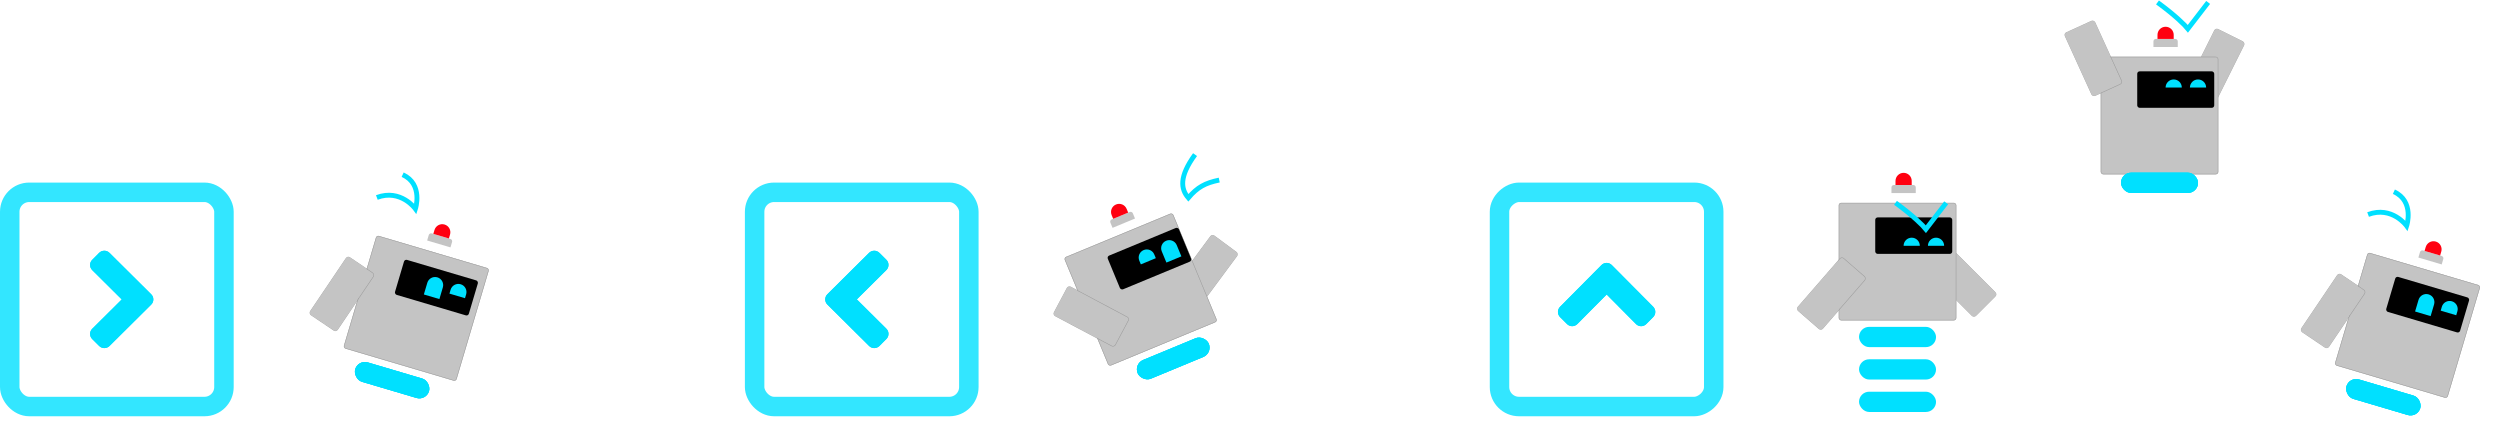 <svg width="1027" height="184" viewBox="0 0 1027 184" fill="none" xmlns="http://www.w3.org/2000/svg">
<g filter="url(#filter0_d)">
<rect x="154.719" y="92.647" width="48.287" height="48.287" rx="1" transform="rotate(16.5 154.719 92.647)" fill="#C4C4C4"/>
<rect x="154.786" y="92.771" width="48.087" height="48.087" rx="0.9" transform="rotate(16.5 154.786 92.771)" stroke="#979797" stroke-width="0.2"/>
</g>
<g filter="url(#filter1_d)">
<rect x="142.82" y="101.292" width="13.321" height="28.306" rx="1" transform="rotate(34 142.82 101.292)" fill="#C4C4C4"/>
<rect x="142.793" y="101.154" width="13.521" height="28.506" rx="1.1" transform="rotate(34 142.793 101.154)" stroke="#979797" stroke-width="0.2"/>
</g>
<path d="M176.134 96.561C176.291 96.031 176.847 95.729 177.377 95.886L185.038 98.155C185.568 98.312 185.87 98.868 185.713 99.398L185.051 101.632L175.472 98.795L176.134 96.561Z" fill="#C4C4C4"/>
<g filter="url(#filter2_d)">
<rect x="147.098" y="147.696" width="31.636" height="8.325" rx="4.163" transform="rotate(16.5 147.098 147.696)" fill="#00E0FF"/>
</g>
<g filter="url(#filter3_d)">
<rect x="147.098" y="147.696" width="31.636" height="8.325" rx="4.163" transform="rotate(16.5 147.098 147.696)" fill="#00E0FF"/>
</g>
<g filter="url(#filter4_d)">
<rect x="147.098" y="147.696" width="31.636" height="8.325" rx="4.163" transform="rotate(16.5 147.098 147.696)" fill="#00E0FF"/>
</g>
<rect x="166.246" y="106.482" width="31.636" height="14.986" rx="1" transform="rotate(16.5 166.246 106.482)" fill="black"/>
<g filter="url(#filter5_d)">
<path d="M185.109 119.016C185.631 117.253 187.484 116.247 189.248 116.769V116.769C191.011 117.291 192.017 119.144 191.495 120.908L191.022 122.504L184.636 120.613L185.109 119.016Z" fill="#00E0FF"/>
</g>
<g filter="url(#filter6_d)">
<path d="M175.535 116.179C176.057 114.415 177.91 113.409 179.673 113.931V113.931C181.437 114.454 182.443 116.307 181.921 118.07L180.502 122.86L174.116 120.968L175.535 116.179Z" fill="#00E0FF"/>
</g>
<g filter="url(#filter7_d)">
<path d="M178.488 94.478C179.01 92.715 180.863 91.709 182.627 92.231V92.231C184.39 92.753 185.396 94.606 184.874 96.37L184.401 97.966L178.015 96.075L178.488 94.478Z" fill="#FF0010"/>
</g>
<path d="M154.806 81.126C164.64 77.449 170.658 85.796 170.658 85.796C170.658 85.796 173.975 75.665 165.407 71.757" stroke="#00E0FF" stroke-width="2"/>
<rect opacity="0.8" x="4" y="79" width="88" height="88" rx="8" stroke="#00E0FF" stroke-width="8" stroke-linecap="round" stroke-linejoin="round"/>
<path d="M62.114 125.124L44.998 142.119C43.815 143.294 41.902 143.294 40.732 142.119L37.887 139.295C36.704 138.12 36.704 136.221 37.887 135.059L50.02 123.012L37.887 110.966C36.704 109.792 36.704 107.892 37.887 106.73L40.719 103.881C41.902 102.706 43.815 102.706 44.986 103.881L62.102 120.876C63.297 122.05 63.297 123.95 62.114 125.124Z" fill="#00E0FF"/>
<path d="M62.114 125.124L44.998 142.119C43.815 143.294 41.902 143.294 40.732 142.119L37.887 139.295C36.704 138.12 36.704 136.221 37.887 135.059L50.02 123.012L37.887 110.966C36.704 109.792 36.704 107.892 37.887 106.73L40.719 103.881C41.902 102.706 43.815 102.706 44.986 103.881L62.102 120.876C63.297 122.05 63.297 123.95 62.114 125.124Z" fill="#00E0FF"/>
<rect opacity="0.8" x="398" y="167" width="88" height="88" rx="8" transform="rotate(-180 398 167)" stroke="#00E0FF" stroke-width="8" stroke-linecap="round" stroke-linejoin="round"/>
<path d="M339.886 120.876L357.002 103.881C358.185 102.706 360.098 102.706 361.268 103.881L364.113 106.705C365.296 107.88 365.296 109.779 364.113 110.941L351.98 122.988L364.113 135.034C365.296 136.208 365.296 138.108 364.113 139.27L361.281 142.119C360.098 143.294 358.185 143.294 357.015 142.119L339.898 125.124C338.703 123.95 338.703 122.05 339.886 120.876Z" fill="#00E0FF"/>
<path d="M339.886 120.876L357.002 103.881C358.185 102.706 360.098 102.706 361.268 103.881L364.113 106.705C365.296 107.88 365.296 109.779 364.113 110.941L351.98 122.988L364.113 135.034C365.296 136.208 365.296 138.108 364.113 139.27L361.281 142.119C360.098 143.294 358.185 143.294 357.015 142.119L339.898 125.124C338.703 123.95 338.703 122.05 339.886 120.876Z" fill="#00E0FF"/>
<rect opacity="0.8" x="616" y="167" width="88" height="88" rx="8" transform="rotate(-90 616 167)" stroke="#00E0FF" stroke-width="8" stroke-linecap="round" stroke-linejoin="round"/>
<path d="M662.124 108.886L679.119 126.002C680.294 127.185 680.294 129.098 679.119 130.268L676.295 133.113C675.12 134.296 673.221 134.296 672.059 133.113L660.012 120.98L647.966 133.113C646.792 134.296 644.892 134.296 643.73 133.113L640.881 130.281C639.706 129.098 639.706 127.185 640.881 126.015L657.876 108.898C659.05 107.703 660.95 107.703 662.124 108.886Z" fill="#00E0FF"/>
<path d="M662.124 108.886L679.119 126.002C680.294 127.185 680.294 129.098 679.119 130.268L676.295 133.113C675.12 134.296 673.221 134.296 672.059 133.113L660.012 120.98L647.966 133.113C646.792 134.296 644.892 134.296 643.73 133.113L640.881 130.281C639.706 129.098 639.706 127.185 640.881 126.015L657.876 108.898C659.05 107.703 660.95 107.703 662.124 108.886Z" fill="#00E0FF"/>
<g filter="url(#filter8_d)">
<rect x="491.824" y="123.022" width="13.321" height="28.306" rx="1" transform="rotate(-143.5 491.824 123.022)" fill="#C4C4C4"/>
<rect x="491.845" y="123.162" width="13.521" height="28.506" rx="1.1" transform="rotate(-143.5 491.845 123.162)" stroke="#979797" stroke-width="0.2"/>
</g>
<g filter="url(#filter9_d)">
<rect x="437.035" y="101.884" width="48.287" height="48.287" rx="1" transform="rotate(-22.5 437.035 101.884)" fill="#C4C4C4"/>
<rect x="437.166" y="101.938" width="48.087" height="48.087" rx="0.9" transform="rotate(-22.5 437.166 101.938)" stroke="#979797" stroke-width="0.2"/>
</g>
<g filter="url(#filter10_d)">
<rect x="432.648" y="125.235" width="13.321" height="28.306" rx="1" transform="rotate(-62 432.648 125.235)" fill="#C4C4C4"/>
<rect x="432.513" y="125.276" width="13.521" height="28.506" rx="1.1" transform="rotate(-62 432.513 125.276)" stroke="#979797" stroke-width="0.2"/>
</g>
<path d="M456.14 91.448C455.929 90.937 456.171 90.352 456.682 90.141L464.064 87.083C464.574 86.872 465.159 87.114 465.37 87.624L466.262 89.777L457.032 93.6L456.14 91.448Z" fill="#C4C4C4"/>
<g filter="url(#filter11_d)">
<rect x="465.754" y="149.463" width="31.636" height="8.325" rx="4.163" transform="rotate(-22.5 465.754 149.463)" fill="#00E0FF"/>
</g>
<g filter="url(#filter12_d)">
<rect x="465.754" y="149.463" width="31.636" height="8.325" rx="4.163" transform="rotate(-22.5 465.754 149.463)" fill="#00E0FF"/>
</g>
<g filter="url(#filter13_d)">
<rect x="465.754" y="149.463" width="31.636" height="8.325" rx="4.163" transform="rotate(-22.5 465.754 149.463)" fill="#00E0FF"/>
</g>
<rect x="454.703" y="105.379" width="31.636" height="14.986" rx="1" transform="rotate(-22.5 454.703 105.379)" fill="black"/>
<g filter="url(#filter14_d)">
<path d="M477.251 103.249C476.547 101.55 477.354 99.602 479.053 98.898V98.898C480.752 98.194 482.7 99.001 483.404 100.7L485.316 105.315L479.163 107.864L477.251 103.249Z" fill="#00E0FF"/>
</g>
<g filter="url(#filter15_d)">
<path d="M468.02 107.072C467.317 105.373 468.124 103.425 469.823 102.721V102.721C471.522 102.017 473.47 102.824 474.174 104.523L474.811 106.061L468.658 108.61L468.02 107.072Z" fill="#00E0FF"/>
</g>
<g filter="url(#filter16_d)">
<path d="M456.661 88.348C455.957 86.649 456.764 84.701 458.463 83.997V83.997C460.163 83.293 462.111 84.1 462.814 85.799L463.452 87.338L457.298 89.887L456.661 88.348Z" fill="#FF0010"/>
</g>
<path d="M490.924 63.522C484.264 72.679 485.097 77.675 488.163 81.271C491.952 76.856 495.084 75.177 500.862 73.97" stroke="#00E0FF" stroke-width="2"/>
<g filter="url(#filter17_d)">
<rect x="910.238" y="7.663" width="13.321" height="28.306" rx="1" transform="rotate(26.5 910.238 7.663)" fill="#C4C4C4"/>
<rect x="910.193" y="7.529" width="13.521" height="28.506" rx="1.1" transform="rotate(26.5 910.193 7.529)" stroke="#979797" stroke-width="0.2"/>
</g>
<g filter="url(#filter18_d)">
<rect x="862.984" y="19.316" width="48.287" height="48.287" rx="1" fill="#C4C4C4"/>
<rect x="863.084" y="19.416" width="48.087" height="48.087" rx="0.9" stroke="#979797" stroke-width="0.2"/>
</g>
<g filter="url(#filter19_d)">
<rect x="848" y="9.854" width="13.321" height="28.306" rx="1" transform="rotate(-24.5 848 9.854)" fill="#C4C4C4"/>
<rect x="847.868" y="9.804" width="13.521" height="28.506" rx="1.1" transform="rotate(-24.5 847.868 9.804)" stroke="#979797" stroke-width="0.2"/>
</g>
<path d="M884.633 16.986C884.633 16.433 885.081 15.986 885.633 15.986H893.623C894.176 15.986 894.623 16.433 894.623 16.986V19.316H884.633V16.986Z" fill="#C4C4C4"/>
<g filter="url(#filter20_d)">
<rect x="871.312" y="70.933" width="31.636" height="8.325" rx="4.163" fill="#00E0FF"/>
</g>
<g filter="url(#filter21_d)">
<rect x="871.312" y="70.933" width="31.636" height="8.325" rx="4.163" fill="#00E0FF"/>
</g>
<g filter="url(#filter22_d)">
<rect x="871.312" y="70.933" width="31.636" height="8.325" rx="4.163" fill="#00E0FF"/>
</g>
<rect x="877.973" y="29.306" width="31.636" height="14.986" rx="1" fill="black"/>
<g filter="url(#filter23_d)">
<path d="M899.617 35.967C899.617 34.127 901.108 32.636 902.947 32.636V32.636C904.787 32.636 906.277 34.127 906.277 35.967V35.967H899.617V35.967Z" fill="#00E0FF"/>
</g>
<g filter="url(#filter24_d)">
<path d="M889.625 35.967C889.625 34.127 891.116 32.636 892.955 32.636V32.636C894.794 32.636 896.285 34.127 896.285 35.967V35.967H889.625V35.967Z" fill="#00E0FF"/>
</g>
<g filter="url(#filter25_d)">
<path d="M886.297 14.321C886.297 12.481 887.788 10.991 889.627 10.991V10.991C891.466 10.991 892.957 12.481 892.957 14.321V15.986H886.297V14.321Z" fill="#FF0010"/>
</g>
<path d="M886.297 1C893.623 6.328 897.675 10.435 898.785 11.823L907.11 1" stroke="#00E0FF" stroke-width="2"/>
<g filter="url(#filter26_d)">
<rect x="790.875" y="106.319" width="13.321" height="28.306" rx="1" transform="rotate(-45 790.875 106.319)" fill="#C4C4C4"/>
<rect x="790.734" y="106.319" width="13.521" height="28.506" rx="1.1" transform="rotate(-45 790.734 106.319)" stroke="#979797" stroke-width="0.2"/>
</g>
<g filter="url(#filter27_d)">
<rect x="755.359" y="79.325" width="48.287" height="48.287" rx="1" fill="#C4C4C4"/>
<rect x="755.459" y="79.425" width="48.087" height="48.087" rx="0.9" stroke="#979797" stroke-width="0.2"/>
</g>
<g filter="url(#filter28_d)">
<rect x="756.57" y="101.561" width="13.321" height="28.306" rx="1" transform="rotate(41 756.57 101.561)" fill="#C4C4C4"/>
<rect x="756.56" y="101.42" width="13.521" height="28.506" rx="1.1" transform="rotate(41 756.56 101.42)" stroke="#979797" stroke-width="0.2"/>
</g>
<path d="M777.008 76.995C777.008 76.443 777.456 75.995 778.008 75.995H785.998C786.551 75.995 786.998 76.443 786.998 76.995V79.325H777.008V76.995Z" fill="#C4C4C4"/>
<g filter="url(#filter29_d)">
<rect x="763.688" y="134.273" width="31.636" height="8.325" rx="4.163" fill="#00E0FF"/>
</g>
<g filter="url(#filter30_d)">
<rect x="763.688" y="160.914" width="31.636" height="8.325" rx="4.163" fill="#00E0FF"/>
</g>
<g filter="url(#filter31_d)">
<rect x="763.688" y="147.593" width="31.636" height="8.325" rx="4.163" fill="#00E0FF"/>
</g>
<rect x="770.348" y="89.316" width="31.636" height="14.986" rx="1" fill="black"/>
<g filter="url(#filter32_d)">
<path d="M791.992 100.971C791.992 99.132 793.483 97.641 795.322 97.641V97.641C797.162 97.641 798.652 99.132 798.652 100.971V100.971H791.992V100.971Z" fill="#00E0FF"/>
</g>
<g filter="url(#filter33_d)">
<path d="M782 100.971C782 99.132 783.491 97.641 785.33 97.641V97.641C787.169 97.641 788.66 99.132 788.66 100.971V100.971H782V100.971Z" fill="#00E0FF"/>
</g>
<g filter="url(#filter34_d)">
<path d="M778.672 74.33C778.672 72.491 780.163 71 782.002 71V71C783.841 71 785.332 72.491 785.332 74.33V75.995H778.672V74.33Z" fill="#FF0010"/>
</g>
<path d="M778.672 83.321C785.998 88.649 790.05 92.756 791.16 94.144L799.485 83.321" stroke="#00E0FF" stroke-width="2"/>
<g filter="url(#filter35_d)">
<rect x="972.719" y="99.647" width="48.287" height="48.287" rx="1" transform="rotate(16.5 972.719 99.647)" fill="#C4C4C4"/>
<rect x="972.786" y="99.771" width="48.087" height="48.087" rx="0.9" transform="rotate(16.5 972.786 99.771)" stroke="#979797" stroke-width="0.2"/>
</g>
<g filter="url(#filter36_d)">
<rect x="960.82" y="108.292" width="13.321" height="28.306" rx="1" transform="rotate(34 960.82 108.292)" fill="#C4C4C4"/>
<rect x="960.793" y="108.154" width="13.521" height="28.506" rx="1.1" transform="rotate(34 960.793 108.154)" stroke="#979797" stroke-width="0.2"/>
</g>
<path d="M994.134 103.561C994.291 103.031 994.847 102.729 995.377 102.886L1003.04 105.155C1003.57 105.312 1003.87 105.869 1003.71 106.398L1003.05 108.632L993.472 105.795L994.134 103.561Z" fill="#C4C4C4"/>
<g filter="url(#filter37_d)">
<rect x="965.098" y="154.696" width="31.636" height="8.325" rx="4.163" transform="rotate(16.5 965.098 154.696)" fill="#00E0FF"/>
</g>
<g filter="url(#filter38_d)">
<rect x="965.098" y="154.696" width="31.636" height="8.325" rx="4.163" transform="rotate(16.5 965.098 154.696)" fill="#00E0FF"/>
</g>
<g filter="url(#filter39_d)">
<rect x="965.098" y="154.696" width="31.636" height="8.325" rx="4.163" transform="rotate(16.5 965.098 154.696)" fill="#00E0FF"/>
</g>
<rect x="984.246" y="113.482" width="31.636" height="14.986" rx="1" transform="rotate(16.5 984.246 113.482)" fill="black"/>
<g filter="url(#filter40_d)">
<path d="M1003.11 126.016C1003.63 124.253 1005.48 123.247 1007.25 123.769V123.769C1009.01 124.291 1010.02 126.144 1009.49 127.908L1009.02 129.504L1002.64 127.613L1003.11 126.016Z" fill="#00E0FF"/>
</g>
<g filter="url(#filter41_d)">
<path d="M993.535 123.179C994.057 121.415 995.91 120.409 997.673 120.931V120.931C999.437 121.454 1000.44 123.307 999.921 125.07L998.502 129.86L992.116 127.968L993.535 123.179Z" fill="#00E0FF"/>
</g>
<g filter="url(#filter42_d)">
<path d="M996.488 101.478C997.01 99.715 998.863 98.709 1000.63 99.231V99.231C1002.39 99.753 1003.4 101.606 1002.87 103.37L1002.4 104.966L996.015 103.075L996.488 101.478Z" fill="#FF0010"/>
</g>
<path d="M972.806 88.126C982.64 84.449 988.658 92.796 988.658 92.796C988.658 92.796 991.975 82.665 983.407 78.757" stroke="#00E0FF" stroke-width="2"/>
<defs>
<filter id="filter0_d" x="137.004" y="92.647" width="68.013" height="68.013" filterUnits="userSpaceOnUse" color-interpolation-filters="sRGB">
<feFlood flood-opacity="0" result="BackgroundImageFix"/>
<feColorMatrix in="SourceAlpha" type="matrix" values="0 0 0 0 0 0 0 0 0 0 0 0 0 0 0 0 0 0 127 0"/>
<feOffset dy="4"/>
<feGaussianBlur stdDeviation="2"/>
<feColorMatrix type="matrix" values="0 0 0 0 0 0 0 0 0 0 0 0 0 0 0 0 0 0 1 0"/>
<feBlend mode="normal" in2="BackgroundImageFix" result="effect1_dropShadow"/>
<feBlend mode="normal" in="SourceGraphic" in2="effect1_dropShadow" result="shape"/>
</filter>
<filter id="filter1_d" x="122.715" y="101.015" width="35.427" height="39.471" filterUnits="userSpaceOnUse" color-interpolation-filters="sRGB">
<feFlood flood-opacity="0" result="BackgroundImageFix"/>
<feColorMatrix in="SourceAlpha" type="matrix" values="0 0 0 0 0 0 0 0 0 0 0 0 0 0 0 0 0 0 127 0"/>
<feOffset dy="4"/>
<feGaussianBlur stdDeviation="2"/>
<feColorMatrix type="matrix" values="0 0 0 0 0 0 0 0 0 0 0 0 0 0 0 0 0 0 0.6 0"/>
<feBlend mode="normal" in2="BackgroundImageFix" result="effect1_dropShadow"/>
<feBlend mode="normal" in="SourceGraphic" in2="effect1_dropShadow" result="shape"/>
</filter>
<filter id="filter2_d" x="132.734" y="135.696" width="56.698" height="40.968" filterUnits="userSpaceOnUse" color-interpolation-filters="sRGB">
<feFlood flood-opacity="0" result="BackgroundImageFix"/>
<feColorMatrix in="SourceAlpha" type="matrix" values="0 0 0 0 0 0 0 0 0 0 0 0 0 0 0 0 0 0 127 0"/>
<feOffset/>
<feGaussianBlur stdDeviation="6"/>
<feColorMatrix type="matrix" values="0 0 0 0 0 0 0 0 0 0.88 0 0 0 0 1 0 0 0 1 0"/>
<feBlend mode="normal" in2="BackgroundImageFix" result="effect1_dropShadow"/>
<feBlend mode="normal" in="SourceGraphic" in2="effect1_dropShadow" result="shape"/>
</filter>
<filter id="filter3_d" x="132.734" y="135.696" width="56.698" height="40.968" filterUnits="userSpaceOnUse" color-interpolation-filters="sRGB">
<feFlood flood-opacity="0" result="BackgroundImageFix"/>
<feColorMatrix in="SourceAlpha" type="matrix" values="0 0 0 0 0 0 0 0 0 0 0 0 0 0 0 0 0 0 127 0"/>
<feOffset/>
<feGaussianBlur stdDeviation="6"/>
<feColorMatrix type="matrix" values="0 0 0 0 0 0 0 0 0 0.88 0 0 0 0 1 0 0 0 1 0"/>
<feBlend mode="normal" in2="BackgroundImageFix" result="effect1_dropShadow"/>
<feBlend mode="normal" in="SourceGraphic" in2="effect1_dropShadow" result="shape"/>
</filter>
<filter id="filter4_d" x="132.734" y="135.696" width="56.698" height="40.968" filterUnits="userSpaceOnUse" color-interpolation-filters="sRGB">
<feFlood flood-opacity="0" result="BackgroundImageFix"/>
<feColorMatrix in="SourceAlpha" type="matrix" values="0 0 0 0 0 0 0 0 0 0 0 0 0 0 0 0 0 0 127 0"/>
<feOffset/>
<feGaussianBlur stdDeviation="6"/>
<feColorMatrix type="matrix" values="0 0 0 0 0 0 0 0 0 0.88 0 0 0 0 1 0 0 0 1 0"/>
<feBlend mode="normal" in2="BackgroundImageFix" result="effect1_dropShadow"/>
<feBlend mode="normal" in="SourceGraphic" in2="effect1_dropShadow" result="shape"/>
</filter>
<filter id="filter5_d" x="180.637" y="111.823" width="15.805" height="14.681" filterUnits="userSpaceOnUse" color-interpolation-filters="sRGB">
<feFlood flood-opacity="0" result="BackgroundImageFix"/>
<feColorMatrix in="SourceAlpha" type="matrix" values="0 0 0 0 0 0 0 0 0 0 0 0 0 0 0 0 0 0 127 0"/>
<feOffset/>
<feGaussianBlur stdDeviation="2"/>
<feColorMatrix type="matrix" values="0 0 0 0 0 0 0 0 0 0.88 0 0 0 0 1 0 0 0 1 0"/>
<feBlend mode="normal" in2="BackgroundImageFix" result="effect1_dropShadow"/>
<feBlend mode="normal" in="SourceGraphic" in2="effect1_dropShadow" result="shape"/>
</filter>
<filter id="filter6_d" x="170.117" y="108.986" width="16.751" height="17.874" filterUnits="userSpaceOnUse" color-interpolation-filters="sRGB">
<feFlood flood-opacity="0" result="BackgroundImageFix"/>
<feColorMatrix in="SourceAlpha" type="matrix" values="0 0 0 0 0 0 0 0 0 0 0 0 0 0 0 0 0 0 127 0"/>
<feOffset/>
<feGaussianBlur stdDeviation="2"/>
<feColorMatrix type="matrix" values="0 0 0 0 0 0 0 0 0 0.88 0 0 0 0 1 0 0 0 1 0"/>
<feBlend mode="normal" in2="BackgroundImageFix" result="effect1_dropShadow"/>
<feBlend mode="normal" in="SourceGraphic" in2="effect1_dropShadow" result="shape"/>
</filter>
<filter id="filter7_d" x="174.016" y="87.285" width="15.805" height="14.681" filterUnits="userSpaceOnUse" color-interpolation-filters="sRGB">
<feFlood flood-opacity="0" result="BackgroundImageFix"/>
<feColorMatrix in="SourceAlpha" type="matrix" values="0 0 0 0 0 0 0 0 0 0 0 0 0 0 0 0 0 0 127 0"/>
<feOffset/>
<feGaussianBlur stdDeviation="2"/>
<feColorMatrix type="matrix" values="0 0 0 0 1 0 0 0 0 0 0 0 0 0 0 0 0 0 1 0"/>
<feBlend mode="normal" in2="BackgroundImageFix" result="effect1_dropShadow"/>
<feBlend mode="normal" in="SourceGraphic" in2="effect1_dropShadow" result="shape"/>
</filter>
<filter id="filter8_d" x="476.836" y="92.064" width="36.105" height="39.237" filterUnits="userSpaceOnUse" color-interpolation-filters="sRGB">
<feFlood flood-opacity="0" result="BackgroundImageFix"/>
<feColorMatrix in="SourceAlpha" type="matrix" values="0 0 0 0 0 0 0 0 0 0 0 0 0 0 0 0 0 0 127 0"/>
<feOffset dy="4"/>
<feGaussianBlur stdDeviation="2"/>
<feColorMatrix type="matrix" values="0 0 0 0 0 0 0 0 0 0 0 0 0 0 0 0 0 0 0.6 0"/>
<feBlend mode="normal" in2="BackgroundImageFix" result="effect1_dropShadow"/>
<feBlend mode="normal" in="SourceGraphic" in2="effect1_dropShadow" result="shape"/>
</filter>
<filter id="filter9_d" x="433.035" y="83.405" width="71.09" height="71.09" filterUnits="userSpaceOnUse" color-interpolation-filters="sRGB">
<feFlood flood-opacity="0" result="BackgroundImageFix"/>
<feColorMatrix in="SourceAlpha" type="matrix" values="0 0 0 0 0 0 0 0 0 0 0 0 0 0 0 0 0 0 127 0"/>
<feOffset dy="4"/>
<feGaussianBlur stdDeviation="2"/>
<feColorMatrix type="matrix" values="0 0 0 0 0 0 0 0 0 0 0 0 0 0 0 0 0 0 1 0"/>
<feBlend mode="normal" in2="BackgroundImageFix" result="effect1_dropShadow"/>
<feBlend mode="normal" in="SourceGraphic" in2="effect1_dropShadow" result="shape"/>
</filter>
<filter id="filter10_d" x="428.379" y="113.203" width="39.788" height="33.591" filterUnits="userSpaceOnUse" color-interpolation-filters="sRGB">
<feFlood flood-opacity="0" result="BackgroundImageFix"/>
<feColorMatrix in="SourceAlpha" type="matrix" values="0 0 0 0 0 0 0 0 0 0 0 0 0 0 0 0 0 0 127 0"/>
<feOffset dy="4"/>
<feGaussianBlur stdDeviation="2"/>
<feColorMatrix type="matrix" values="0 0 0 0 0 0 0 0 0 0 0 0 0 0 0 0 0 0 0.6 0"/>
<feBlend mode="normal" in2="BackgroundImageFix" result="effect1_dropShadow"/>
<feBlend mode="normal" in="SourceGraphic" in2="effect1_dropShadow" result="shape"/>
</filter>
<filter id="filter11_d" x="453.754" y="125.356" width="56.414" height="43.798" filterUnits="userSpaceOnUse" color-interpolation-filters="sRGB">
<feFlood flood-opacity="0" result="BackgroundImageFix"/>
<feColorMatrix in="SourceAlpha" type="matrix" values="0 0 0 0 0 0 0 0 0 0 0 0 0 0 0 0 0 0 127 0"/>
<feOffset/>
<feGaussianBlur stdDeviation="6"/>
<feColorMatrix type="matrix" values="0 0 0 0 0 0 0 0 0 0.88 0 0 0 0 1 0 0 0 1 0"/>
<feBlend mode="normal" in2="BackgroundImageFix" result="effect1_dropShadow"/>
<feBlend mode="normal" in="SourceGraphic" in2="effect1_dropShadow" result="shape"/>
</filter>
<filter id="filter12_d" x="453.754" y="125.356" width="56.414" height="43.798" filterUnits="userSpaceOnUse" color-interpolation-filters="sRGB">
<feFlood flood-opacity="0" result="BackgroundImageFix"/>
<feColorMatrix in="SourceAlpha" type="matrix" values="0 0 0 0 0 0 0 0 0 0 0 0 0 0 0 0 0 0 127 0"/>
<feOffset/>
<feGaussianBlur stdDeviation="6"/>
<feColorMatrix type="matrix" values="0 0 0 0 0 0 0 0 0 0.88 0 0 0 0 1 0 0 0 1 0"/>
<feBlend mode="normal" in2="BackgroundImageFix" result="effect1_dropShadow"/>
<feBlend mode="normal" in="SourceGraphic" in2="effect1_dropShadow" result="shape"/>
</filter>
<filter id="filter13_d" x="453.754" y="125.356" width="56.414" height="43.798" filterUnits="userSpaceOnUse" color-interpolation-filters="sRGB">
<feFlood flood-opacity="0" result="BackgroundImageFix"/>
<feColorMatrix in="SourceAlpha" type="matrix" values="0 0 0 0 0 0 0 0 0 0 0 0 0 0 0 0 0 0 127 0"/>
<feOffset/>
<feGaussianBlur stdDeviation="6"/>
<feColorMatrix type="matrix" values="0 0 0 0 0 0 0 0 0 0.88 0 0 0 0 1 0 0 0 1 0"/>
<feBlend mode="normal" in2="BackgroundImageFix" result="effect1_dropShadow"/>
<feBlend mode="normal" in="SourceGraphic" in2="effect1_dropShadow" result="shape"/>
</filter>
<filter id="filter14_d" x="471.977" y="93.623" width="17.339" height="18.24" filterUnits="userSpaceOnUse" color-interpolation-filters="sRGB">
<feFlood flood-opacity="0" result="BackgroundImageFix"/>
<feColorMatrix in="SourceAlpha" type="matrix" values="0 0 0 0 0 0 0 0 0 0 0 0 0 0 0 0 0 0 127 0"/>
<feOffset/>
<feGaussianBlur stdDeviation="2"/>
<feColorMatrix type="matrix" values="0 0 0 0 0 0 0 0 0 0.88 0 0 0 0 1 0 0 0 1 0"/>
<feBlend mode="normal" in2="BackgroundImageFix" result="effect1_dropShadow"/>
<feBlend mode="normal" in="SourceGraphic" in2="effect1_dropShadow" result="shape"/>
</filter>
<filter id="filter15_d" x="462.746" y="97.446" width="16.065" height="15.164" filterUnits="userSpaceOnUse" color-interpolation-filters="sRGB">
<feFlood flood-opacity="0" result="BackgroundImageFix"/>
<feColorMatrix in="SourceAlpha" type="matrix" values="0 0 0 0 0 0 0 0 0 0 0 0 0 0 0 0 0 0 127 0"/>
<feOffset/>
<feGaussianBlur stdDeviation="2"/>
<feColorMatrix type="matrix" values="0 0 0 0 0 0 0 0 0 0.88 0 0 0 0 1 0 0 0 1 0"/>
<feBlend mode="normal" in2="BackgroundImageFix" result="effect1_dropShadow"/>
<feBlend mode="normal" in="SourceGraphic" in2="effect1_dropShadow" result="shape"/>
</filter>
<filter id="filter16_d" x="451.387" y="78.723" width="16.065" height="15.164" filterUnits="userSpaceOnUse" color-interpolation-filters="sRGB">
<feFlood flood-opacity="0" result="BackgroundImageFix"/>
<feColorMatrix in="SourceAlpha" type="matrix" values="0 0 0 0 0 0 0 0 0 0 0 0 0 0 0 0 0 0 127 0"/>
<feOffset/>
<feGaussianBlur stdDeviation="2"/>
<feColorMatrix type="matrix" values="0 0 0 0 1 0 0 0 0 0 0 0 0 0 0 0 0 0 1 0"/>
<feBlend mode="normal" in2="BackgroundImageFix" result="effect1_dropShadow"/>
<feBlend mode="normal" in="SourceGraphic" in2="effect1_dropShadow" result="shape"/>
</filter>
<filter id="filter17_d" x="893.34" y="7.395" width="33.088" height="39.812" filterUnits="userSpaceOnUse" color-interpolation-filters="sRGB">
<feFlood flood-opacity="0" result="BackgroundImageFix"/>
<feColorMatrix in="SourceAlpha" type="matrix" values="0 0 0 0 0 0 0 0 0 0 0 0 0 0 0 0 0 0 127 0"/>
<feOffset dy="4"/>
<feGaussianBlur stdDeviation="2"/>
<feColorMatrix type="matrix" values="0 0 0 0 0 0 0 0 0 0 0 0 0 0 0 0 0 0 0.6 0"/>
<feBlend mode="normal" in2="BackgroundImageFix" result="effect1_dropShadow"/>
<feBlend mode="normal" in="SourceGraphic" in2="effect1_dropShadow" result="shape"/>
</filter>
<filter id="filter18_d" x="858.984" y="19.316" width="56.287" height="56.287" filterUnits="userSpaceOnUse" color-interpolation-filters="sRGB">
<feFlood flood-opacity="0" result="BackgroundImageFix"/>
<feColorMatrix in="SourceAlpha" type="matrix" values="0 0 0 0 0 0 0 0 0 0 0 0 0 0 0 0 0 0 127 0"/>
<feOffset dy="4"/>
<feGaussianBlur stdDeviation="2"/>
<feColorMatrix type="matrix" values="0 0 0 0 0 0 0 0 0 0 0 0 0 0 0 0 0 0 1 0"/>
<feBlend mode="normal" in2="BackgroundImageFix" result="effect1_dropShadow"/>
<feBlend mode="normal" in="SourceGraphic" in2="effect1_dropShadow" result="shape"/>
</filter>
<filter id="filter19_d" x="843.734" y="4.065" width="32.389" height="39.811" filterUnits="userSpaceOnUse" color-interpolation-filters="sRGB">
<feFlood flood-opacity="0" result="BackgroundImageFix"/>
<feColorMatrix in="SourceAlpha" type="matrix" values="0 0 0 0 0 0 0 0 0 0 0 0 0 0 0 0 0 0 127 0"/>
<feOffset dy="4"/>
<feGaussianBlur stdDeviation="2"/>
<feColorMatrix type="matrix" values="0 0 0 0 0 0 0 0 0 0 0 0 0 0 0 0 0 0 0.6 0"/>
<feBlend mode="normal" in2="BackgroundImageFix" result="effect1_dropShadow"/>
<feBlend mode="normal" in="SourceGraphic" in2="effect1_dropShadow" result="shape"/>
</filter>
<filter id="filter20_d" x="859.312" y="58.933" width="55.636" height="32.325" filterUnits="userSpaceOnUse" color-interpolation-filters="sRGB">
<feFlood flood-opacity="0" result="BackgroundImageFix"/>
<feColorMatrix in="SourceAlpha" type="matrix" values="0 0 0 0 0 0 0 0 0 0 0 0 0 0 0 0 0 0 127 0"/>
<feOffset/>
<feGaussianBlur stdDeviation="6"/>
<feColorMatrix type="matrix" values="0 0 0 0 0 0 0 0 0 0.88 0 0 0 0 1 0 0 0 1 0"/>
<feBlend mode="normal" in2="BackgroundImageFix" result="effect1_dropShadow"/>
<feBlend mode="normal" in="SourceGraphic" in2="effect1_dropShadow" result="shape"/>
</filter>
<filter id="filter21_d" x="859.312" y="58.933" width="55.636" height="32.325" filterUnits="userSpaceOnUse" color-interpolation-filters="sRGB">
<feFlood flood-opacity="0" result="BackgroundImageFix"/>
<feColorMatrix in="SourceAlpha" type="matrix" values="0 0 0 0 0 0 0 0 0 0 0 0 0 0 0 0 0 0 127 0"/>
<feOffset/>
<feGaussianBlur stdDeviation="6"/>
<feColorMatrix type="matrix" values="0 0 0 0 0 0 0 0 0 0.88 0 0 0 0 1 0 0 0 1 0"/>
<feBlend mode="normal" in2="BackgroundImageFix" result="effect1_dropShadow"/>
<feBlend mode="normal" in="SourceGraphic" in2="effect1_dropShadow" result="shape"/>
</filter>
<filter id="filter22_d" x="859.312" y="58.933" width="55.636" height="32.325" filterUnits="userSpaceOnUse" color-interpolation-filters="sRGB">
<feFlood flood-opacity="0" result="BackgroundImageFix"/>
<feColorMatrix in="SourceAlpha" type="matrix" values="0 0 0 0 0 0 0 0 0 0 0 0 0 0 0 0 0 0 127 0"/>
<feOffset/>
<feGaussianBlur stdDeviation="6"/>
<feColorMatrix type="matrix" values="0 0 0 0 0 0 0 0 0 0.88 0 0 0 0 1 0 0 0 1 0"/>
<feBlend mode="normal" in2="BackgroundImageFix" result="effect1_dropShadow"/>
<feBlend mode="normal" in="SourceGraphic" in2="effect1_dropShadow" result="shape"/>
</filter>
<filter id="filter23_d" x="895.617" y="28.637" width="14.66" height="11.33" filterUnits="userSpaceOnUse" color-interpolation-filters="sRGB">
<feFlood flood-opacity="0" result="BackgroundImageFix"/>
<feColorMatrix in="SourceAlpha" type="matrix" values="0 0 0 0 0 0 0 0 0 0 0 0 0 0 0 0 0 0 127 0"/>
<feOffset/>
<feGaussianBlur stdDeviation="2"/>
<feColorMatrix type="matrix" values="0 0 0 0 0 0 0 0 0 0.88 0 0 0 0 1 0 0 0 1 0"/>
<feBlend mode="normal" in2="BackgroundImageFix" result="effect1_dropShadow"/>
<feBlend mode="normal" in="SourceGraphic" in2="effect1_dropShadow" result="shape"/>
</filter>
<filter id="filter24_d" x="885.625" y="28.637" width="14.66" height="11.33" filterUnits="userSpaceOnUse" color-interpolation-filters="sRGB">
<feFlood flood-opacity="0" result="BackgroundImageFix"/>
<feColorMatrix in="SourceAlpha" type="matrix" values="0 0 0 0 0 0 0 0 0 0 0 0 0 0 0 0 0 0 127 0"/>
<feOffset/>
<feGaussianBlur stdDeviation="2"/>
<feColorMatrix type="matrix" values="0 0 0 0 0 0 0 0 0 0.88 0 0 0 0 1 0 0 0 1 0"/>
<feBlend mode="normal" in2="BackgroundImageFix" result="effect1_dropShadow"/>
<feBlend mode="normal" in="SourceGraphic" in2="effect1_dropShadow" result="shape"/>
</filter>
<filter id="filter25_d" x="882.297" y="6.99" width="14.66" height="12.995" filterUnits="userSpaceOnUse" color-interpolation-filters="sRGB">
<feFlood flood-opacity="0" result="BackgroundImageFix"/>
<feColorMatrix in="SourceAlpha" type="matrix" values="0 0 0 0 0 0 0 0 0 0 0 0 0 0 0 0 0 0 127 0"/>
<feOffset/>
<feGaussianBlur stdDeviation="2"/>
<feColorMatrix type="matrix" values="0 0 0 0 1 0 0 0 0 0 0 0 0 0 0 0 0 0 1 0"/>
<feBlend mode="normal" in2="BackgroundImageFix" result="effect1_dropShadow"/>
<feBlend mode="normal" in="SourceGraphic" in2="effect1_dropShadow" result="shape"/>
</filter>
<filter id="filter26_d" x="786.594" y="96.617" width="38" height="38" filterUnits="userSpaceOnUse" color-interpolation-filters="sRGB">
<feFlood flood-opacity="0" result="BackgroundImageFix"/>
<feColorMatrix in="SourceAlpha" type="matrix" values="0 0 0 0 0 0 0 0 0 0 0 0 0 0 0 0 0 0 127 0"/>
<feOffset dy="4"/>
<feGaussianBlur stdDeviation="2"/>
<feColorMatrix type="matrix" values="0 0 0 0 0 0 0 0 0 0 0 0 0 0 0 0 0 0 0.6 0"/>
<feBlend mode="normal" in2="BackgroundImageFix" result="effect1_dropShadow"/>
<feBlend mode="normal" in="SourceGraphic" in2="effect1_dropShadow" result="shape"/>
</filter>
<filter id="filter27_d" x="751.359" y="79.325" width="56.287" height="56.287" filterUnits="userSpaceOnUse" color-interpolation-filters="sRGB">
<feFlood flood-opacity="0" result="BackgroundImageFix"/>
<feColorMatrix in="SourceAlpha" type="matrix" values="0 0 0 0 0 0 0 0 0 0 0 0 0 0 0 0 0 0 127 0"/>
<feOffset dy="4"/>
<feGaussianBlur stdDeviation="2"/>
<feColorMatrix type="matrix" values="0 0 0 0 0 0 0 0 0 0 0 0 0 0 0 0 0 0 1 0"/>
<feBlend mode="normal" in2="BackgroundImageFix" result="effect1_dropShadow"/>
<feBlend mode="normal" in="SourceGraphic" in2="effect1_dropShadow" result="shape"/>
</filter>
<filter id="filter28_d" x="733.719" y="101.279" width="37.188" height="38.666" filterUnits="userSpaceOnUse" color-interpolation-filters="sRGB">
<feFlood flood-opacity="0" result="BackgroundImageFix"/>
<feColorMatrix in="SourceAlpha" type="matrix" values="0 0 0 0 0 0 0 0 0 0 0 0 0 0 0 0 0 0 127 0"/>
<feOffset dy="4"/>
<feGaussianBlur stdDeviation="2"/>
<feColorMatrix type="matrix" values="0 0 0 0 0 0 0 0 0 0 0 0 0 0 0 0 0 0 0.6 0"/>
<feBlend mode="normal" in2="BackgroundImageFix" result="effect1_dropShadow"/>
<feBlend mode="normal" in="SourceGraphic" in2="effect1_dropShadow" result="shape"/>
</filter>
<filter id="filter29_d" x="751.688" y="122.273" width="55.636" height="32.325" filterUnits="userSpaceOnUse" color-interpolation-filters="sRGB">
<feFlood flood-opacity="0" result="BackgroundImageFix"/>
<feColorMatrix in="SourceAlpha" type="matrix" values="0 0 0 0 0 0 0 0 0 0 0 0 0 0 0 0 0 0 127 0"/>
<feOffset/>
<feGaussianBlur stdDeviation="6"/>
<feColorMatrix type="matrix" values="0 0 0 0 0 0 0 0 0 0.88 0 0 0 0 1 0 0 0 1 0"/>
<feBlend mode="normal" in2="BackgroundImageFix" result="effect1_dropShadow"/>
<feBlend mode="normal" in="SourceGraphic" in2="effect1_dropShadow" result="shape"/>
</filter>
<filter id="filter30_d" x="751.688" y="148.914" width="55.636" height="32.325" filterUnits="userSpaceOnUse" color-interpolation-filters="sRGB">
<feFlood flood-opacity="0" result="BackgroundImageFix"/>
<feColorMatrix in="SourceAlpha" type="matrix" values="0 0 0 0 0 0 0 0 0 0 0 0 0 0 0 0 0 0 127 0"/>
<feOffset/>
<feGaussianBlur stdDeviation="6"/>
<feColorMatrix type="matrix" values="0 0 0 0 0 0 0 0 0 0.88 0 0 0 0 1 0 0 0 1 0"/>
<feBlend mode="normal" in2="BackgroundImageFix" result="effect1_dropShadow"/>
<feBlend mode="normal" in="SourceGraphic" in2="effect1_dropShadow" result="shape"/>
</filter>
<filter id="filter31_d" x="751.688" y="135.593" width="55.636" height="32.325" filterUnits="userSpaceOnUse" color-interpolation-filters="sRGB">
<feFlood flood-opacity="0" result="BackgroundImageFix"/>
<feColorMatrix in="SourceAlpha" type="matrix" values="0 0 0 0 0 0 0 0 0 0 0 0 0 0 0 0 0 0 127 0"/>
<feOffset/>
<feGaussianBlur stdDeviation="6"/>
<feColorMatrix type="matrix" values="0 0 0 0 0 0 0 0 0 0.88 0 0 0 0 1 0 0 0 1 0"/>
<feBlend mode="normal" in2="BackgroundImageFix" result="effect1_dropShadow"/>
<feBlend mode="normal" in="SourceGraphic" in2="effect1_dropShadow" result="shape"/>
</filter>
<filter id="filter32_d" x="787.992" y="93.641" width="14.66" height="11.33" filterUnits="userSpaceOnUse" color-interpolation-filters="sRGB">
<feFlood flood-opacity="0" result="BackgroundImageFix"/>
<feColorMatrix in="SourceAlpha" type="matrix" values="0 0 0 0 0 0 0 0 0 0 0 0 0 0 0 0 0 0 127 0"/>
<feOffset/>
<feGaussianBlur stdDeviation="2"/>
<feColorMatrix type="matrix" values="0 0 0 0 0 0 0 0 0 0.88 0 0 0 0 1 0 0 0 1 0"/>
<feBlend mode="normal" in2="BackgroundImageFix" result="effect1_dropShadow"/>
<feBlend mode="normal" in="SourceGraphic" in2="effect1_dropShadow" result="shape"/>
</filter>
<filter id="filter33_d" x="778" y="93.641" width="14.66" height="11.33" filterUnits="userSpaceOnUse" color-interpolation-filters="sRGB">
<feFlood flood-opacity="0" result="BackgroundImageFix"/>
<feColorMatrix in="SourceAlpha" type="matrix" values="0 0 0 0 0 0 0 0 0 0 0 0 0 0 0 0 0 0 127 0"/>
<feOffset/>
<feGaussianBlur stdDeviation="2"/>
<feColorMatrix type="matrix" values="0 0 0 0 0 0 0 0 0 0.88 0 0 0 0 1 0 0 0 1 0"/>
<feBlend mode="normal" in2="BackgroundImageFix" result="effect1_dropShadow"/>
<feBlend mode="normal" in="SourceGraphic" in2="effect1_dropShadow" result="shape"/>
</filter>
<filter id="filter34_d" x="774.672" y="67" width="14.66" height="12.995" filterUnits="userSpaceOnUse" color-interpolation-filters="sRGB">
<feFlood flood-opacity="0" result="BackgroundImageFix"/>
<feColorMatrix in="SourceAlpha" type="matrix" values="0 0 0 0 0 0 0 0 0 0 0 0 0 0 0 0 0 0 127 0"/>
<feOffset/>
<feGaussianBlur stdDeviation="2"/>
<feColorMatrix type="matrix" values="0 0 0 0 1 0 0 0 0 0 0 0 0 0 0 0 0 0 1 0"/>
<feBlend mode="normal" in2="BackgroundImageFix" result="effect1_dropShadow"/>
<feBlend mode="normal" in="SourceGraphic" in2="effect1_dropShadow" result="shape"/>
</filter>
<filter id="filter35_d" x="955.004" y="99.647" width="68.013" height="68.013" filterUnits="userSpaceOnUse" color-interpolation-filters="sRGB">
<feFlood flood-opacity="0" result="BackgroundImageFix"/>
<feColorMatrix in="SourceAlpha" type="matrix" values="0 0 0 0 0 0 0 0 0 0 0 0 0 0 0 0 0 0 127 0"/>
<feOffset dy="4"/>
<feGaussianBlur stdDeviation="2"/>
<feColorMatrix type="matrix" values="0 0 0 0 0 0 0 0 0 0 0 0 0 0 0 0 0 0 1 0"/>
<feBlend mode="normal" in2="BackgroundImageFix" result="effect1_dropShadow"/>
<feBlend mode="normal" in="SourceGraphic" in2="effect1_dropShadow" result="shape"/>
</filter>
<filter id="filter36_d" x="940.715" y="108.015" width="35.427" height="39.471" filterUnits="userSpaceOnUse" color-interpolation-filters="sRGB">
<feFlood flood-opacity="0" result="BackgroundImageFix"/>
<feColorMatrix in="SourceAlpha" type="matrix" values="0 0 0 0 0 0 0 0 0 0 0 0 0 0 0 0 0 0 127 0"/>
<feOffset dy="4"/>
<feGaussianBlur stdDeviation="2"/>
<feColorMatrix type="matrix" values="0 0 0 0 0 0 0 0 0 0 0 0 0 0 0 0 0 0 0.6 0"/>
<feBlend mode="normal" in2="BackgroundImageFix" result="effect1_dropShadow"/>
<feBlend mode="normal" in="SourceGraphic" in2="effect1_dropShadow" result="shape"/>
</filter>
<filter id="filter37_d" x="950.734" y="142.696" width="56.698" height="40.968" filterUnits="userSpaceOnUse" color-interpolation-filters="sRGB">
<feFlood flood-opacity="0" result="BackgroundImageFix"/>
<feColorMatrix in="SourceAlpha" type="matrix" values="0 0 0 0 0 0 0 0 0 0 0 0 0 0 0 0 0 0 127 0"/>
<feOffset/>
<feGaussianBlur stdDeviation="6"/>
<feColorMatrix type="matrix" values="0 0 0 0 0 0 0 0 0 0.88 0 0 0 0 1 0 0 0 1 0"/>
<feBlend mode="normal" in2="BackgroundImageFix" result="effect1_dropShadow"/>
<feBlend mode="normal" in="SourceGraphic" in2="effect1_dropShadow" result="shape"/>
</filter>
<filter id="filter38_d" x="950.734" y="142.696" width="56.698" height="40.968" filterUnits="userSpaceOnUse" color-interpolation-filters="sRGB">
<feFlood flood-opacity="0" result="BackgroundImageFix"/>
<feColorMatrix in="SourceAlpha" type="matrix" values="0 0 0 0 0 0 0 0 0 0 0 0 0 0 0 0 0 0 127 0"/>
<feOffset/>
<feGaussianBlur stdDeviation="6"/>
<feColorMatrix type="matrix" values="0 0 0 0 0 0 0 0 0 0.88 0 0 0 0 1 0 0 0 1 0"/>
<feBlend mode="normal" in2="BackgroundImageFix" result="effect1_dropShadow"/>
<feBlend mode="normal" in="SourceGraphic" in2="effect1_dropShadow" result="shape"/>
</filter>
<filter id="filter39_d" x="950.734" y="142.696" width="56.698" height="40.968" filterUnits="userSpaceOnUse" color-interpolation-filters="sRGB">
<feFlood flood-opacity="0" result="BackgroundImageFix"/>
<feColorMatrix in="SourceAlpha" type="matrix" values="0 0 0 0 0 0 0 0 0 0 0 0 0 0 0 0 0 0 127 0"/>
<feOffset/>
<feGaussianBlur stdDeviation="6"/>
<feColorMatrix type="matrix" values="0 0 0 0 0 0 0 0 0 0.88 0 0 0 0 1 0 0 0 1 0"/>
<feBlend mode="normal" in2="BackgroundImageFix" result="effect1_dropShadow"/>
<feBlend mode="normal" in="SourceGraphic" in2="effect1_dropShadow" result="shape"/>
</filter>
<filter id="filter40_d" x="998.637" y="118.823" width="15.805" height="14.681" filterUnits="userSpaceOnUse" color-interpolation-filters="sRGB">
<feFlood flood-opacity="0" result="BackgroundImageFix"/>
<feColorMatrix in="SourceAlpha" type="matrix" values="0 0 0 0 0 0 0 0 0 0 0 0 0 0 0 0 0 0 127 0"/>
<feOffset/>
<feGaussianBlur stdDeviation="2"/>
<feColorMatrix type="matrix" values="0 0 0 0 0 0 0 0 0 0.88 0 0 0 0 1 0 0 0 1 0"/>
<feBlend mode="normal" in2="BackgroundImageFix" result="effect1_dropShadow"/>
<feBlend mode="normal" in="SourceGraphic" in2="effect1_dropShadow" result="shape"/>
</filter>
<filter id="filter41_d" x="988.117" y="115.986" width="16.751" height="17.874" filterUnits="userSpaceOnUse" color-interpolation-filters="sRGB">
<feFlood flood-opacity="0" result="BackgroundImageFix"/>
<feColorMatrix in="SourceAlpha" type="matrix" values="0 0 0 0 0 0 0 0 0 0 0 0 0 0 0 0 0 0 127 0"/>
<feOffset/>
<feGaussianBlur stdDeviation="2"/>
<feColorMatrix type="matrix" values="0 0 0 0 0 0 0 0 0 0.88 0 0 0 0 1 0 0 0 1 0"/>
<feBlend mode="normal" in2="BackgroundImageFix" result="effect1_dropShadow"/>
<feBlend mode="normal" in="SourceGraphic" in2="effect1_dropShadow" result="shape"/>
</filter>
<filter id="filter42_d" x="992.016" y="94.285" width="15.805" height="14.681" filterUnits="userSpaceOnUse" color-interpolation-filters="sRGB">
<feFlood flood-opacity="0" result="BackgroundImageFix"/>
<feColorMatrix in="SourceAlpha" type="matrix" values="0 0 0 0 0 0 0 0 0 0 0 0 0 0 0 0 0 0 127 0"/>
<feOffset/>
<feGaussianBlur stdDeviation="2"/>
<feColorMatrix type="matrix" values="0 0 0 0 1 0 0 0 0 0 0 0 0 0 0 0 0 0 1 0"/>
<feBlend mode="normal" in2="BackgroundImageFix" result="effect1_dropShadow"/>
<feBlend mode="normal" in="SourceGraphic" in2="effect1_dropShadow" result="shape"/>
</filter>
</defs>
</svg>
